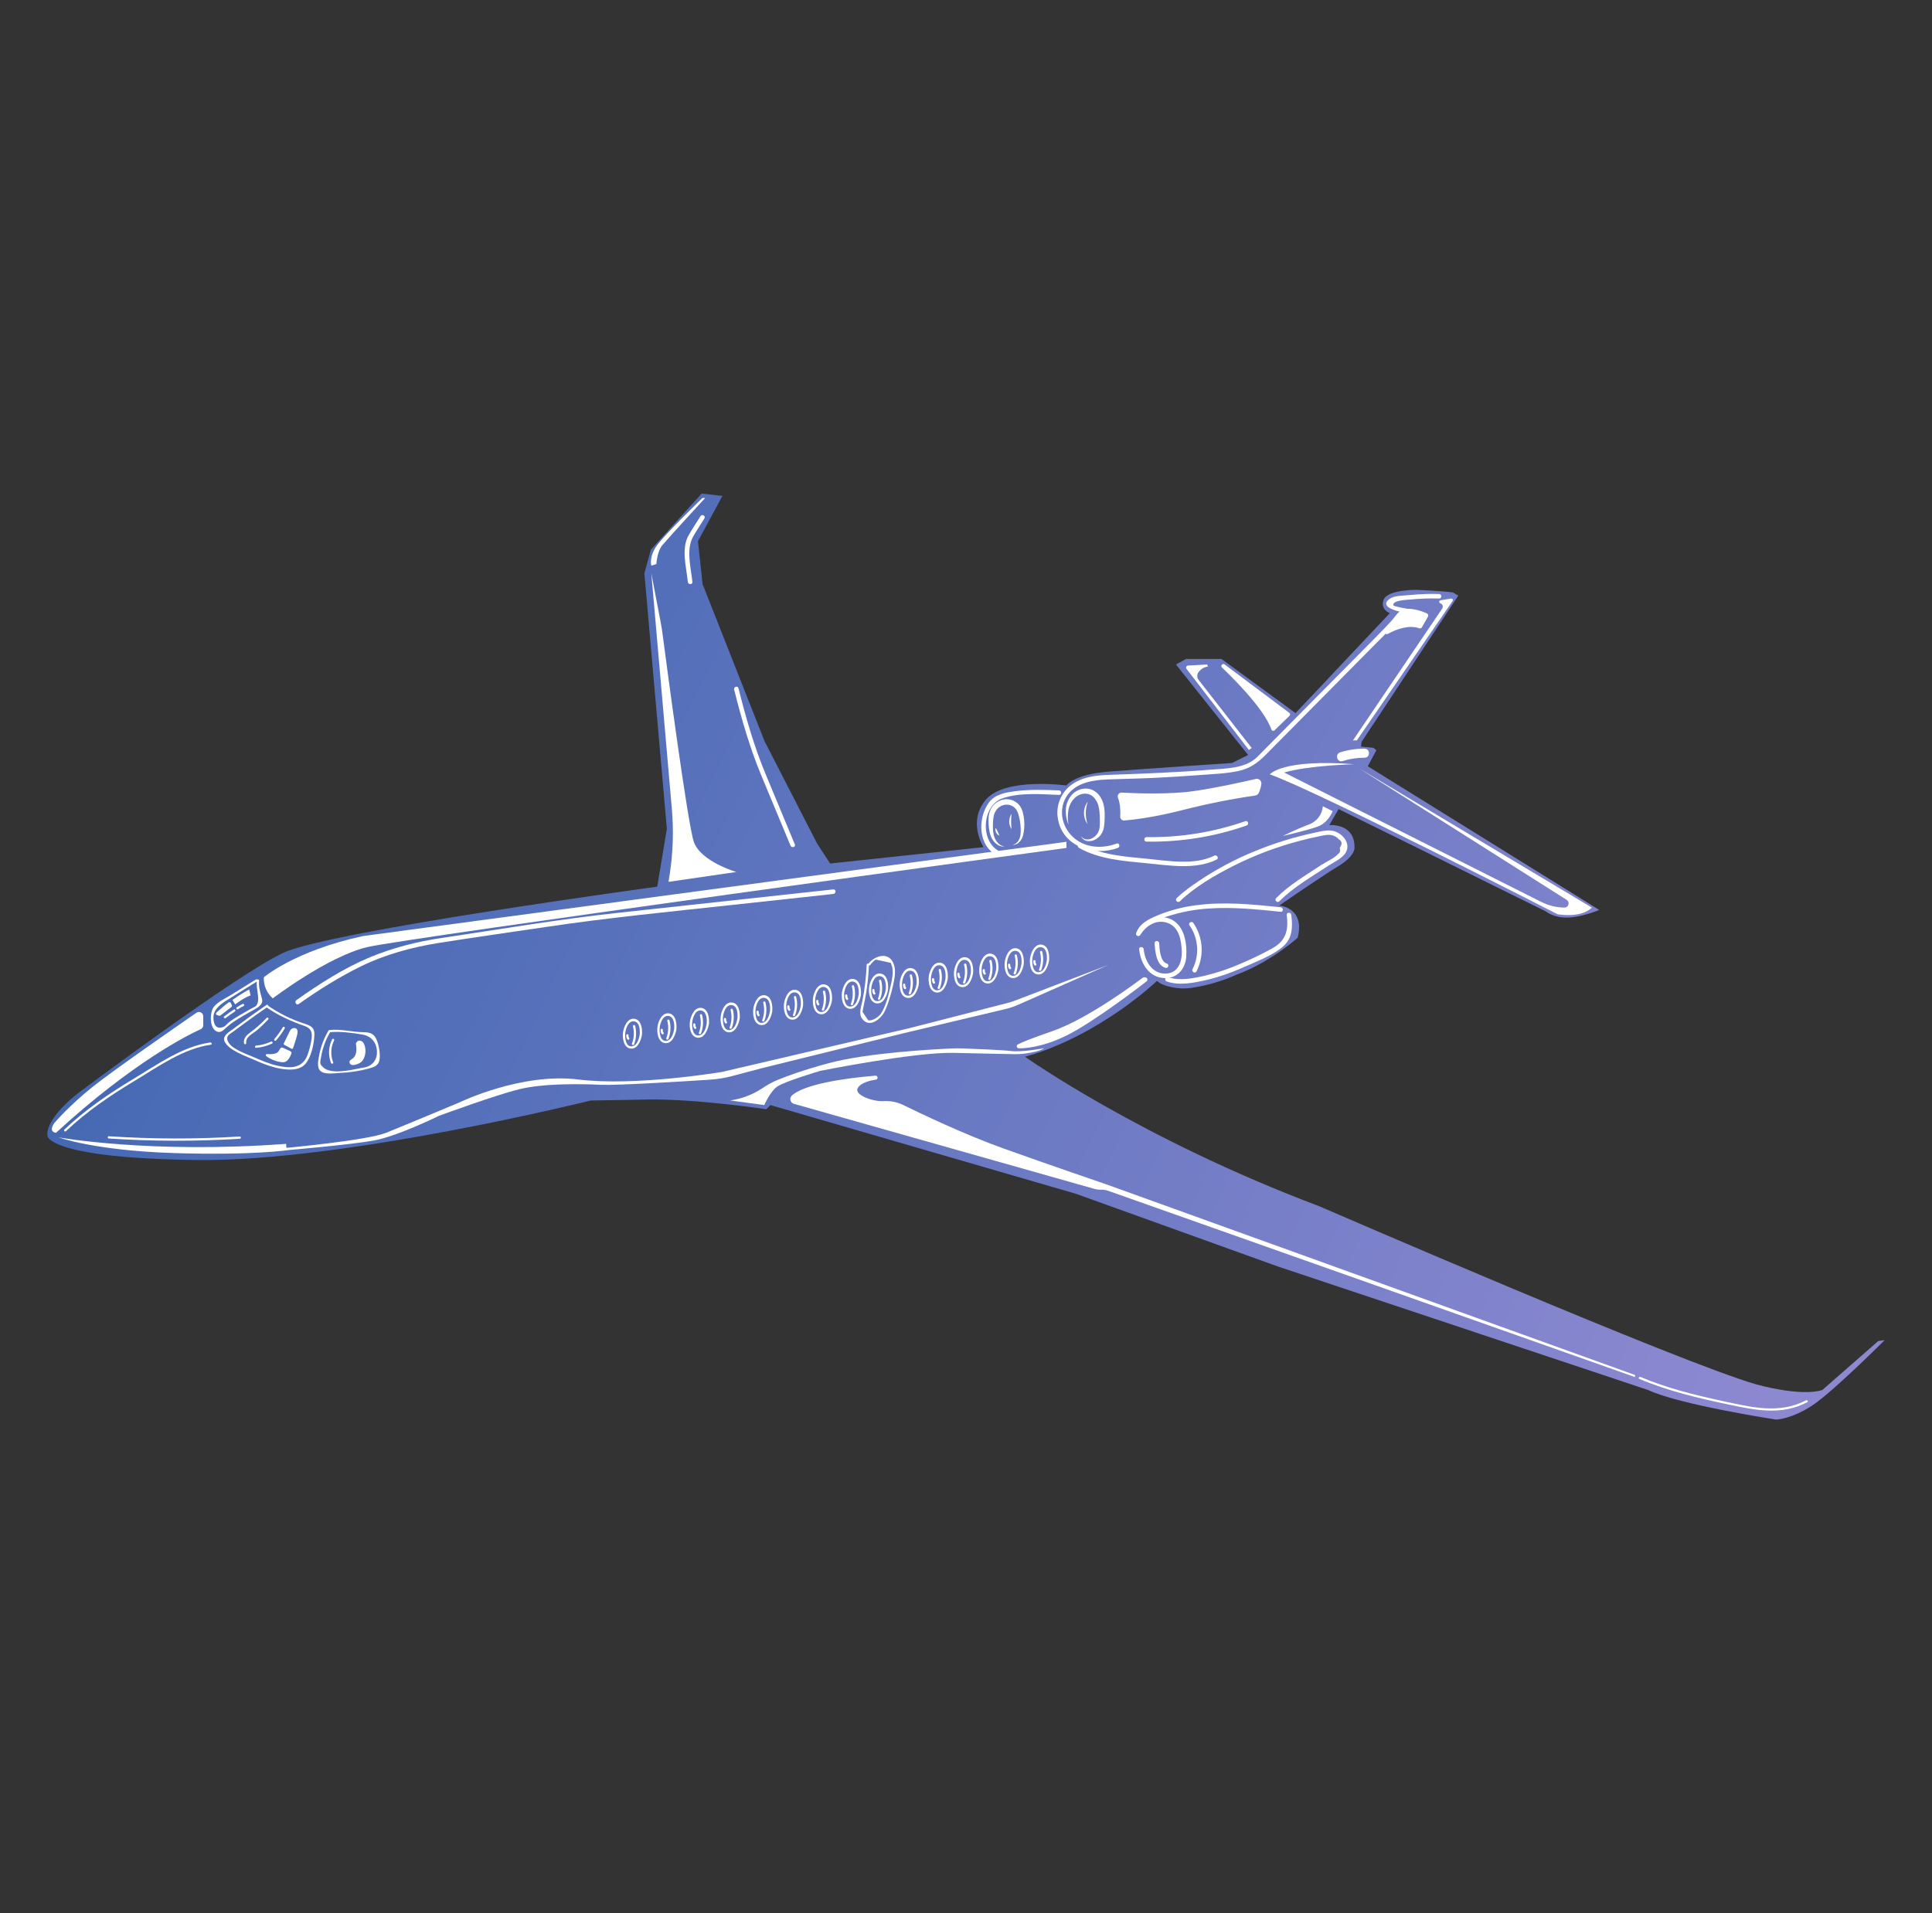 <svg width="105" height="104" viewBox="0 0 105 104" fill="none" xmlns="http://www.w3.org/2000/svg">
<rect x="0" y="0" width="105" height="104" fill="#333333" stroke="none"/>
<path d="M67.833 41.041L63.91 36.121L64.46 35.82H66.378L70.411 38.766L75.533 33.332C75.533 33.332 74.988 33.132 75.202 32.593C75.416 32.053 76.97 32.065 76.97 32.065C76.97 32.065 78.138 32.103 78.96 32.204L79.254 32.379L73.995 40.335L73.97 40.587L74.635 40.65L74.804 40.781L74.336 41.654L86.914 49.465C86.914 49.465 85.941 49.872 85.175 49.88C84.41 49.889 84.02 49.548 84.02 49.548L76.853 46.002L72.748 43.981L72.246 44.853C72.246 44.853 73.639 44.728 73.614 46.077C73.614 46.077 73.677 46.512 72.73 47.089C71.783 47.665 69.517 49.228 69.517 49.228C69.517 49.228 70.941 49.31 70.527 50.973C70.527 50.973 69.096 52.278 67.226 52.975C66.437 53.33 65.602 53.575 64.746 53.703C64.407 53.751 64.062 53.741 63.726 53.674C63.414 53.611 63.05 53.501 62.883 53.32C62.883 53.32 59.784 56.299 55.707 57.446C55.707 57.446 62.033 61.931 71.699 65.572C71.699 65.572 91.381 74.107 95.473 75.262C95.473 75.262 97.834 75.938 99.038 75.563L102.076 72.903L102.428 72.85C102.428 72.85 99.641 75.637 98.511 76.39C97.381 77.143 96.528 77.17 96.528 77.17C96.528 77.17 91.281 76.367 89.574 75.563L69.489 68.861L58.469 64.893L41.874 60.074L41.649 60.299C41.649 60.299 37.807 59.722 35.171 59.772C32.535 59.822 32.108 59.824 32.108 59.824C32.108 59.824 18.703 63.159 10.692 63.059C2.681 62.959 2.585 61.767 2.585 61.767C2.585 61.767 2.309 60.975 4.217 59.444C4.217 59.444 12.857 52.967 15.416 51.787C17.975 50.607 35.719 48.199 35.719 48.199L36.242 45.061L35.021 31.167L35.375 29.877L38.134 26.832L39.264 26.957L37.933 29.418L38.184 31.753L41.551 40.289L44.411 45.86L45.116 46.941L53.451 46.051C53.451 46.051 52.547 44.647 53.602 43.447C54.656 42.247 57.96 42.699 57.96 42.699C57.96 42.699 58.345 42.096 60.253 41.945C62.162 41.794 66.956 41.477 66.956 41.477L67.833 41.041Z" fill="url(#paint0_radial_463_25281)"/>
<path d="M11.046 55.245V55.734C11.046 55.779 11.033 55.823 11.009 55.861C10.984 55.899 10.95 55.929 10.909 55.947C10.245 56.248 7.229 57.733 3.045 61.578C3.045 61.578 2.61 61.561 2.945 61.058C2.945 61.058 3.732 60.122 5.054 59.066C6.151 58.191 9.552 55.83 10.679 55.051C10.714 55.027 10.755 55.013 10.798 55.011C10.841 55.008 10.883 55.017 10.921 55.037C10.959 55.057 10.99 55.087 11.012 55.124C11.034 55.16 11.046 55.202 11.046 55.245Z" fill="white"/>
<path d="M13.912 53.242L12.565 54.08C12.262 54.268 11.861 54.439 11.629 54.721C11.387 55.018 11.364 55.932 11.81 56.084C12.018 56.156 12.166 55.976 12.308 55.849C12.696 55.504 13.145 55.267 13.59 55.006C13.791 54.888 14.169 54.737 14.243 54.482C14.274 54.374 14.233 54.281 14.206 54.181C14.125 53.876 14.05 53.625 14.082 53.303C14.09 53.225 13.966 53.225 13.959 53.303C13.934 53.544 13.971 53.742 14.002 53.974C14.029 54.176 14.072 54.448 13.946 54.641C13.886 54.733 13.689 54.804 13.599 54.858C13.196 55.098 12.773 55.308 12.406 55.602C12.336 55.658 12.243 55.784 12.162 55.817C11.698 56.009 11.608 55.609 11.599 55.349C11.582 54.862 12.012 54.569 12.387 54.336L13.974 53.348C14.041 53.306 13.979 53.2 13.912 53.244V53.242Z" fill="white"/>
<path d="M14.488 54.627C13.877 55.047 13.276 55.48 12.684 55.927C12.456 56.1 12.035 56.314 12.226 56.655C12.475 57.1 13.28 57.38 13.714 57.571C14.275 57.817 14.858 58.063 15.47 58.126C15.87 58.166 16.325 58.156 16.604 57.826C16.927 57.444 17.072 56.727 17.086 56.24C17.097 55.843 16.868 55.751 16.519 55.637C15.814 55.409 15.147 55.077 14.54 54.652C14.475 54.606 14.414 54.713 14.478 54.756C15.133 55.213 15.818 55.513 16.566 55.779C17.03 55.944 16.975 56.309 16.889 56.721C16.845 56.942 16.783 57.159 16.704 57.369C16.425 58.085 15.779 58.081 15.13 57.944C14.662 57.846 14.214 57.654 13.778 57.463C13.407 57.3 12.659 57.047 12.433 56.691C12.19 56.307 12.515 56.209 12.745 56.031C12.941 55.881 13.14 55.734 13.34 55.588C13.738 55.296 14.141 55.011 14.549 54.732C14.614 54.688 14.553 54.581 14.487 54.628L14.488 54.627Z" fill="white"/>
<path d="M17.856 56.018C17.598 56.449 17.422 56.923 17.336 57.418C17.297 57.66 17.207 58.037 17.424 58.226C17.665 58.434 18.187 58.336 18.47 58.324C19.002 58.304 19.53 58.224 20.044 58.087C20.357 58.001 20.579 57.927 20.63 57.582C20.675 57.272 20.578 56.697 20.422 56.425C20.266 56.151 20.048 56.118 19.756 56.112C19.14 56.104 18.539 55.929 17.921 55.991C17.843 55.998 17.842 56.121 17.921 56.114C18.487 56.057 19.128 56.143 19.689 56.237C20.209 56.324 20.505 56.717 20.486 57.245C20.486 57.398 20.44 57.549 20.355 57.677C20.27 57.805 20.149 57.906 20.008 57.967C19.882 58.025 19.716 58.04 19.581 58.067C19.076 58.171 17.996 58.413 17.587 58.039C17.346 57.819 17.395 57.798 17.451 57.45C17.474 57.314 17.504 57.179 17.541 57.047C17.637 56.707 17.778 56.382 17.959 56.079C17.965 56.066 17.965 56.05 17.961 56.037C17.956 56.023 17.947 56.011 17.934 56.003C17.922 55.996 17.907 55.993 17.892 55.995C17.878 55.998 17.865 56.005 17.855 56.017L17.856 56.018Z" fill="white"/>
<path d="M18.051 56.5C17.951 56.697 17.894 56.914 17.884 57.135C17.873 57.356 17.91 57.577 17.99 57.783C18.018 57.856 18.138 57.825 18.109 57.75C18.032 57.56 17.997 57.356 18.005 57.151C18.014 56.946 18.066 56.746 18.157 56.562C18.192 56.492 18.086 56.429 18.053 56.5H18.051Z" fill="white"/>
<path d="M19.346 56.729C19.379 57.008 19.414 57.335 19.176 57.536C19.107 57.595 18.971 57.64 18.996 57.758C19.058 58.044 19.552 57.819 19.66 57.706C19.885 57.465 19.92 57.021 19.777 56.732C19.673 56.524 19.389 56.493 19.356 56.754C19.347 56.832 19.47 56.831 19.479 56.754C19.617 56.742 19.691 56.789 19.7 56.893C19.72 56.976 19.731 57.061 19.732 57.146C19.735 57.272 19.707 57.397 19.65 57.51C19.581 57.635 19.418 57.815 19.267 57.718C19.148 57.645 19.238 57.666 19.311 57.586C19.529 57.355 19.503 57.019 19.467 56.729C19.458 56.651 19.335 56.651 19.344 56.729L19.346 56.729Z" fill="white"/>
<path d="M19.433 56.791C19.51 56.952 19.443 57.139 19.39 57.297C19.368 57.368 19.338 57.437 19.302 57.502C19.268 57.54 19.237 57.581 19.211 57.625C19.166 57.754 19.288 57.797 19.396 57.771C19.57 57.731 19.731 57.53 19.78 57.368C19.85 57.136 19.737 56.915 19.624 56.718L19.555 56.809L19.659 56.965C19.655 57.017 19.647 57.069 19.634 57.121C19.622 57.173 19.607 57.228 19.591 57.28C19.553 57.403 19.513 57.566 19.38 57.622L19.449 57.712C19.586 57.455 19.662 57.171 19.672 56.88C19.675 56.801 19.552 56.801 19.549 56.88C19.54 57.149 19.469 57.413 19.341 57.65C19.319 57.692 19.357 57.762 19.41 57.74C19.621 57.653 19.68 57.421 19.735 57.22C19.789 57.019 19.826 56.775 19.587 56.694C19.576 56.691 19.563 56.692 19.552 56.696C19.54 56.7 19.53 56.707 19.523 56.717C19.515 56.726 19.511 56.738 19.51 56.75C19.509 56.762 19.512 56.774 19.518 56.785C19.622 56.969 19.745 57.193 19.634 57.404C19.6 57.468 19.501 57.612 19.424 57.632C19.312 57.659 19.427 57.534 19.448 57.489C19.552 57.264 19.651 56.969 19.538 56.732C19.505 56.661 19.399 56.723 19.434 56.795L19.433 56.791Z" fill="white"/>
<path d="M11.43 56.669C9.91 56.883 8.525 57.885 7.236 58.66C5.908 59.459 4.625 60.332 3.499 61.404C3.442 61.458 3.529 61.545 3.586 61.49C4.705 60.427 5.978 59.56 7.299 58.766C8.576 57.998 9.959 56.998 11.463 56.79C11.54 56.779 11.507 56.661 11.43 56.672V56.669Z" fill="white"/>
<path d="M5.916 61.89C8.285 62.047 10.662 62.051 13.031 61.904C13.11 61.899 13.11 61.776 13.031 61.781C10.661 61.928 8.285 61.924 5.916 61.767C5.836 61.762 5.837 61.885 5.916 61.89Z" fill="white"/>
<path d="M11.766 55.041C11.922 54.902 12.204 54.654 12.421 54.492C12.43 54.484 12.441 54.48 12.453 54.477C12.464 54.475 12.476 54.475 12.488 54.478C12.499 54.48 12.51 54.486 12.519 54.493C12.528 54.5 12.536 54.51 12.541 54.52L12.601 54.639C12.61 54.656 12.612 54.675 12.608 54.693C12.604 54.712 12.594 54.728 12.579 54.739L11.979 55.2C11.969 55.208 11.957 55.214 11.944 55.216C11.931 55.219 11.917 55.218 11.905 55.214L11.8 55.185C11.786 55.181 11.773 55.173 11.762 55.162C11.752 55.151 11.744 55.138 11.741 55.123C11.737 55.108 11.738 55.093 11.742 55.078C11.746 55.064 11.755 55.051 11.766 55.041Z" fill="white"/>
<path d="M13.619 54.109C13.234 54.247 12.782 54.599 12.782 54.599L12.632 54.356C12.632 54.356 13.204 53.954 13.544 53.791L13.619 54.109Z" fill="white"/>
<path d="M12.269 55.339C12.43 55.214 12.596 55.096 12.767 54.985C12.833 54.942 12.771 54.836 12.704 54.881C12.525 54.998 12.351 55.122 12.184 55.254C12.122 55.302 12.21 55.389 12.271 55.341L12.269 55.339Z" fill="white"/>
<path d="M12.934 54.86C13.034 54.795 13.137 54.736 13.243 54.683C13.314 54.648 13.252 54.542 13.181 54.579C13.075 54.632 12.972 54.691 12.872 54.756C12.806 54.799 12.867 54.906 12.934 54.86Z" fill="white"/>
<path d="M14.492 55.333C14.22 55.622 13.923 55.886 13.604 56.122C13.402 56.267 13.226 56.437 13.258 56.705C13.267 56.783 13.39 56.784 13.38 56.705C13.34 56.362 13.73 56.197 13.952 56.015C14.172 55.829 14.38 55.63 14.576 55.42C14.632 55.364 14.545 55.277 14.489 55.333H14.492Z" fill="white"/>
<path d="M13.92 56.96C14.22 56.936 14.514 56.857 14.786 56.728C14.858 56.694 14.796 56.589 14.724 56.624C14.472 56.744 14.199 56.817 13.92 56.839C13.842 56.845 13.841 56.968 13.92 56.962V56.96Z" fill="white"/>
<path d="M15.003 56.56C15.181 56.355 15.34 56.135 15.476 55.9C15.481 55.886 15.481 55.871 15.477 55.858C15.472 55.844 15.463 55.833 15.45 55.825C15.438 55.818 15.423 55.815 15.409 55.817C15.394 55.82 15.381 55.827 15.372 55.838C15.241 56.064 15.089 56.278 14.917 56.475C14.865 56.534 14.952 56.622 15.004 56.562L15.003 56.56Z" fill="white"/>
<path d="M14.463 57.405C14.453 57.397 14.446 57.386 14.443 57.374C14.44 57.362 14.441 57.349 14.445 57.338C14.45 57.326 14.458 57.316 14.469 57.31C14.479 57.303 14.492 57.3 14.504 57.301C14.712 57.314 15.048 57.309 15.134 57.151L15.238 56.991C15.252 56.971 15.272 56.956 15.295 56.949C15.318 56.942 15.343 56.944 15.366 56.953L15.785 57.147C15.808 57.158 15.826 57.177 15.835 57.201C15.845 57.224 15.846 57.251 15.837 57.275C15.779 57.431 15.636 57.739 15.403 57.743C15.137 57.752 14.718 57.608 14.463 57.405Z" fill="white"/>
<path d="M15.759 56.034L15.424 56.72C15.417 56.733 15.416 56.749 15.421 56.763C15.425 56.777 15.435 56.789 15.448 56.796L15.843 57.01C15.85 57.014 15.858 57.016 15.866 57.017C15.875 57.017 15.883 57.016 15.891 57.013C15.898 57.01 15.905 57.005 15.911 57C15.917 56.994 15.921 56.987 15.924 56.979C15.99 56.797 16.173 56.273 16.173 56.087C16.173 55.956 16.104 55.895 16.015 55.884C15.962 55.88 15.909 55.892 15.863 55.919C15.818 55.945 15.781 55.986 15.759 56.034Z" fill="white"/>
<path d="M14.824 54.272C14.663 54.129 14.535 53.953 14.451 53.755C14.367 53.557 14.329 53.343 14.338 53.128C14.338 53.128 16.003 51.688 19.74 50.883L57.96 45.76V46.094C57.96 46.094 22.11 50.982 19.967 51.483C17.825 51.985 14.824 54.272 14.824 54.272Z" fill="white"/>
<path d="M35.398 31.166L36.515 43.986C36.617 45.165 36.578 46.352 36.398 47.522L36.334 47.938L40.017 47.402C40.017 47.402 38.075 46.833 37.707 45.76C37.375 44.794 36.226 36.123 36.004 34.43C35.979 34.238 35.948 34.047 35.912 33.858L35.398 31.166Z" fill="white"/>
<path d="M38.07 28.059C37.853 28.409 37.621 28.752 37.418 29.11C37.012 29.83 37.306 30.858 37.383 31.635C37.399 31.791 37.644 31.791 37.63 31.635C37.554 30.874 37.275 29.875 37.666 29.178C37.856 28.839 38.077 28.514 38.282 28.183C38.366 28.048 38.153 27.923 38.07 28.059Z" fill="white"/>
<path d="M39.899 37.484C40.299 39.085 40.747 40.645 41.38 42.167L42.962 45.968C43.021 46.112 43.259 46.049 43.198 45.903L41.617 42.1C40.984 40.578 40.536 39.018 40.135 37.417C40.097 37.261 39.86 37.329 39.899 37.483V37.484Z" fill="white"/>
<path d="M38.177 27.071C38.177 27.071 36.2 28.979 35.725 29.619C35.249 30.259 35.398 30.749 35.398 30.749L35.674 30.661C35.674 30.661 35.699 29.995 36.001 29.631C36.303 29.267 38.323 27.071 38.323 27.071H38.177Z" fill="white"/>
<path d="M16.233 54.581C17.306 53.82 18.437 53.109 19.618 52.53C20.915 51.894 22.38 51.493 23.805 51.266C25.757 50.954 27.715 50.682 29.669 50.391C33.024 49.89 36.433 49.559 39.881 49.184L45.289 48.596C45.445 48.579 45.445 48.332 45.289 48.349L33.567 49.624C30.343 49.974 27.143 50.521 23.936 50.999C22.636 51.193 21.314 51.533 20.1 52.039C18.687 52.63 17.356 53.483 16.11 54.367C15.982 54.459 16.105 54.672 16.233 54.58V54.581Z" fill="white"/>
<path d="M15.699 62.515C15.699 62.515 13.807 62.816 9.474 62.682C5.14 62.548 3.182 61.828 3.182 61.828C3.182 61.828 8.169 62.732 15.55 62.18L15.566 62.398C15.566 62.398 19.948 61.996 20.988 61.578C22.028 61.16 24.988 59.92 24.988 59.92C24.988 59.92 28.335 58.297 31.432 58.682C34.528 59.067 39.248 58.269 39.248 58.269L49.44 55.887L54.695 54.539C54.862 54.497 55.027 54.445 55.189 54.383L60.218 52.459L55.319 54.627C55.105 54.721 54.882 54.796 54.654 54.85L49.072 56.175L41.406 58.066L39.797 58.493C39.396 58.6 38.985 58.667 38.571 58.693C37.108 58.788 33.527 59.01 32.653 58.97C31.548 58.918 29.573 58.887 28.251 59.204C26.93 59.522 23.85 60.66 23.85 60.66C23.85 60.66 21.607 61.765 20.318 61.999C19.029 62.233 15.699 62.515 15.699 62.515Z" fill="white"/>
<path d="M47.101 52.44C47.076 53.1 46.998 53.757 46.869 54.405C46.807 54.706 46.651 55.101 46.856 55.379C47.252 55.919 47.886 55.389 48.083 54.973C48.283 54.548 48.422 54.061 48.527 53.605C48.612 53.236 48.708 52.779 48.574 52.41C48.323 51.717 47.569 51.93 47.2 52.38C47.148 52.441 47.236 52.528 47.286 52.467C47.365 52.37 47.489 52.204 47.608 52.166L48.411 52.34L48.489 52.569C48.558 52.893 48.481 53.256 48.408 53.574C48.294 54.066 48.151 54.701 47.864 55.121C47.754 55.283 47.375 55.529 47.182 55.459L46.878 55.008L46.93 54.718C46.978 54.469 47.034 54.222 47.076 53.972C47.156 53.465 47.206 52.954 47.225 52.441C47.229 52.362 47.106 52.362 47.103 52.441L47.101 52.44Z" fill="white"/>
<path d="M34.768 56.236C34.732 56.452 34.634 56.819 34.373 56.874C33.994 56.955 33.952 56.374 33.983 56.141C34.014 55.899 34.151 55.482 34.461 55.522C34.771 55.563 34.789 56.007 34.766 56.251C34.759 56.329 34.881 56.328 34.889 56.251C34.917 55.954 34.863 55.432 34.479 55.382C34.096 55.331 33.898 55.826 33.859 56.123C33.82 56.42 33.884 56.941 34.258 56.999C34.646 57.06 34.837 56.562 34.886 56.267C34.901 56.191 34.783 56.16 34.768 56.236Z" fill="white"/>
<path d="M34.04 56.264C34.033 56.304 34.033 56.345 34.042 56.384C34.051 56.423 34.068 56.461 34.092 56.493C34.101 56.507 34.114 56.517 34.13 56.521C34.146 56.525 34.162 56.523 34.176 56.515C34.191 56.507 34.201 56.493 34.205 56.477C34.209 56.462 34.206 56.445 34.198 56.431C34.183 56.412 34.171 56.391 34.164 56.368C34.157 56.345 34.155 56.321 34.158 56.297C34.17 56.219 34.054 56.186 34.04 56.264H34.04Z" fill="white"/>
<path d="M34.4 55.796C34.48 56.108 34.46 56.437 34.344 56.737C34.316 56.811 34.435 56.841 34.463 56.77C34.584 56.448 34.604 56.097 34.519 55.763C34.514 55.748 34.504 55.734 34.49 55.726C34.476 55.718 34.459 55.716 34.443 55.721C34.427 55.725 34.414 55.735 34.406 55.749C34.398 55.764 34.396 55.78 34.4 55.796Z" fill="white"/>
<path d="M36.64 55.94C36.603 56.157 36.505 56.523 36.245 56.579C35.866 56.66 35.824 56.079 35.855 55.846C35.887 55.604 36.023 55.186 36.333 55.227C36.643 55.269 36.661 55.712 36.638 55.956C36.631 56.034 36.754 56.033 36.761 55.956C36.788 55.659 36.735 55.137 36.352 55.087C35.968 55.036 35.77 55.531 35.731 55.828C35.692 56.126 35.756 56.645 36.13 56.704C36.518 56.764 36.709 56.266 36.759 55.972C36.77 55.896 36.652 55.862 36.64 55.94Z" fill="white"/>
<path d="M35.906 55.969C35.898 56.008 35.899 56.049 35.908 56.089C35.916 56.128 35.934 56.165 35.958 56.198C35.966 56.211 35.98 56.221 35.995 56.225C36.011 56.23 36.027 56.228 36.042 56.22C36.056 56.212 36.066 56.198 36.07 56.182C36.074 56.167 36.072 56.15 36.064 56.136C36.048 56.117 36.037 56.096 36.03 56.073C36.023 56.05 36.021 56.026 36.024 56.002C36.036 55.924 35.92 55.891 35.905 55.969H35.906Z" fill="white"/>
<path d="M36.268 55.501C36.347 55.812 36.327 56.141 36.211 56.441C36.184 56.515 36.302 56.545 36.33 56.474C36.452 56.152 36.472 55.801 36.386 55.468C36.382 55.452 36.372 55.439 36.358 55.431C36.343 55.423 36.327 55.421 36.311 55.425C36.295 55.429 36.282 55.44 36.274 55.454C36.266 55.468 36.264 55.485 36.268 55.501Z" fill="white"/>
<path d="M38.408 55.645C38.371 55.862 38.273 56.228 38.013 56.283C37.633 56.364 37.592 55.784 37.622 55.551C37.654 55.309 37.791 54.892 38.101 54.932C38.41 54.973 38.428 55.417 38.406 55.66C38.398 55.739 38.521 55.739 38.529 55.66C38.556 55.364 38.503 54.842 38.119 54.791C37.736 54.74 37.538 55.235 37.495 55.533C37.453 55.83 37.521 56.351 37.896 56.409C38.283 56.469 38.474 55.971 38.524 55.677C38.539 55.601 38.421 55.568 38.408 55.645Z" fill="white"/>
<path d="M37.676 55.674C37.669 55.714 37.669 55.754 37.678 55.794C37.687 55.833 37.704 55.87 37.728 55.903C37.737 55.916 37.75 55.926 37.766 55.93C37.782 55.934 37.798 55.932 37.812 55.925C37.827 55.917 37.837 55.903 37.841 55.887C37.845 55.871 37.843 55.855 37.834 55.841C37.819 55.822 37.807 55.801 37.8 55.778C37.794 55.755 37.791 55.73 37.794 55.707C37.807 55.629 37.69 55.596 37.676 55.674Z" fill="white"/>
<path d="M38.038 55.206C38.117 55.517 38.097 55.846 37.982 56.146C37.954 56.22 38.073 56.25 38.1 56.179C38.222 55.857 38.242 55.506 38.156 55.173C38.152 55.157 38.142 55.144 38.127 55.136C38.113 55.128 38.096 55.126 38.081 55.13C38.065 55.135 38.052 55.145 38.044 55.159C38.036 55.173 38.033 55.19 38.038 55.206Z" fill="white"/>
<path d="M40.08 55.351C40.043 55.568 39.945 55.934 39.685 55.989C39.305 56.07 39.264 55.489 39.294 55.257C39.326 55.014 39.463 54.597 39.773 54.638C40.083 54.678 40.1 55.122 40.078 55.366C40.07 55.444 40.194 55.444 40.201 55.366C40.228 55.069 40.175 54.547 39.791 54.497C39.407 54.446 39.209 54.941 39.17 55.238C39.131 55.536 39.196 56.056 39.57 56.115C39.958 56.175 40.148 55.677 40.198 55.382C40.212 55.306 40.093 55.273 40.08 55.351Z" fill="white"/>
<path d="M39.348 55.38C39.34 55.42 39.341 55.46 39.35 55.5C39.359 55.539 39.376 55.576 39.4 55.609C39.408 55.622 39.422 55.632 39.438 55.636C39.453 55.64 39.47 55.638 39.484 55.631C39.498 55.622 39.508 55.609 39.512 55.593C39.516 55.578 39.514 55.561 39.506 55.547C39.49 55.529 39.479 55.507 39.472 55.484C39.465 55.461 39.463 55.437 39.466 55.413C39.478 55.335 39.359 55.302 39.347 55.38H39.348Z" fill="white"/>
<path d="M39.708 54.912C39.787 55.224 39.767 55.553 39.652 55.853C39.624 55.926 39.743 55.957 39.77 55.885C39.892 55.564 39.912 55.213 39.827 54.88C39.822 54.864 39.812 54.851 39.798 54.843C39.784 54.834 39.767 54.832 39.751 54.837C39.735 54.841 39.722 54.851 39.714 54.865C39.706 54.88 39.704 54.896 39.708 54.912Z" fill="white"/>
<path d="M41.849 54.957C41.812 55.173 41.714 55.54 41.454 55.596C41.075 55.676 41.033 55.095 41.064 54.863C41.096 54.621 41.232 54.203 41.542 54.244C41.852 54.285 41.87 54.729 41.847 54.972C41.84 55.051 41.962 55.05 41.97 54.972C41.997 54.676 41.944 54.154 41.56 54.103C41.177 54.053 40.979 54.547 40.94 54.845C40.901 55.142 40.965 55.662 41.34 55.72C41.727 55.781 41.918 55.282 41.968 54.988C41.981 54.912 41.863 54.879 41.849 54.957Z" fill="white"/>
<path d="M41.118 54.985C41.11 55.025 41.111 55.066 41.12 55.105C41.129 55.145 41.146 55.182 41.17 55.215C41.178 55.228 41.192 55.238 41.207 55.242C41.223 55.246 41.239 55.244 41.253 55.236C41.267 55.228 41.278 55.215 41.282 55.199C41.286 55.183 41.284 55.166 41.276 55.152C41.26 55.134 41.248 55.112 41.242 55.089C41.235 55.066 41.233 55.042 41.236 55.018C41.248 54.941 41.132 54.907 41.117 54.985H41.118Z" fill="white"/>
<path d="M41.48 54.517C41.559 54.829 41.539 55.158 41.424 55.458C41.397 55.532 41.515 55.562 41.543 55.49C41.665 55.169 41.685 54.818 41.599 54.485C41.595 54.469 41.585 54.456 41.57 54.447C41.556 54.439 41.539 54.437 41.524 54.442C41.508 54.446 41.495 54.456 41.486 54.471C41.478 54.485 41.476 54.502 41.481 54.517H41.48Z" fill="white"/>
<path d="M43.521 54.662C43.484 54.879 43.387 55.245 43.126 55.3C42.747 55.381 42.706 54.801 42.736 54.568C42.767 54.326 42.904 53.908 43.214 53.949C43.524 53.989 43.542 54.434 43.519 54.677C43.511 54.756 43.635 54.755 43.642 54.677C43.67 54.38 43.617 53.859 43.233 53.808C42.849 53.757 42.651 54.252 42.611 54.549C42.572 54.847 42.638 55.367 43.012 55.426C43.399 55.486 43.59 54.988 43.64 54.693C43.653 54.617 43.534 54.584 43.521 54.662Z" fill="white"/>
<path d="M42.789 54.691C42.782 54.73 42.782 54.771 42.791 54.81C42.8 54.85 42.817 54.887 42.841 54.919C42.85 54.933 42.863 54.943 42.879 54.947C42.895 54.951 42.911 54.949 42.926 54.942C42.94 54.933 42.95 54.92 42.954 54.904C42.958 54.888 42.956 54.871 42.947 54.857C42.932 54.839 42.92 54.818 42.913 54.794C42.907 54.771 42.904 54.747 42.907 54.723C42.919 54.646 42.803 54.612 42.789 54.691H42.789Z" fill="white"/>
<path d="M43.15 54.222C43.23 54.534 43.21 54.863 43.094 55.163C43.066 55.237 43.185 55.267 43.213 55.195C43.334 54.874 43.354 54.523 43.269 54.19C43.264 54.174 43.254 54.161 43.24 54.153C43.226 54.145 43.209 54.142 43.193 54.147C43.178 54.151 43.164 54.161 43.156 54.176C43.148 54.19 43.146 54.207 43.15 54.222Z" fill="white"/>
<path d="M45.094 54.368C45.058 54.584 44.959 54.951 44.7 55.006C44.32 55.087 44.278 54.506 44.309 54.273C44.341 54.031 44.477 53.614 44.787 53.654C45.097 53.695 45.115 54.139 45.092 54.382C45.085 54.461 45.208 54.461 45.215 54.382C45.242 54.086 45.189 53.564 44.806 53.513C44.422 53.463 44.224 53.958 44.185 54.255C44.146 54.552 44.21 55.073 44.585 55.131C44.972 55.191 45.163 54.693 45.213 54.399C45.226 54.323 45.108 54.288 45.094 54.368Z" fill="white"/>
<path d="M44.363 54.396C44.355 54.435 44.356 54.476 44.365 54.515C44.374 54.555 44.391 54.592 44.415 54.624C44.423 54.638 44.437 54.648 44.452 54.652C44.468 54.656 44.484 54.654 44.498 54.646C44.505 54.642 44.511 54.637 44.516 54.63C44.521 54.624 44.525 54.617 44.527 54.609C44.529 54.601 44.53 54.593 44.529 54.585C44.528 54.577 44.525 54.569 44.521 54.562C44.505 54.544 44.493 54.523 44.486 54.5C44.48 54.477 44.478 54.452 44.481 54.428C44.493 54.351 44.377 54.318 44.362 54.396H44.363Z" fill="white"/>
<path d="M44.724 53.928C44.803 54.239 44.783 54.568 44.668 54.868C44.64 54.942 44.759 54.972 44.786 54.901C44.909 54.579 44.928 54.228 44.843 53.895C44.839 53.879 44.828 53.866 44.814 53.858C44.8 53.85 44.783 53.847 44.767 53.852C44.752 53.856 44.738 53.867 44.73 53.881C44.722 53.895 44.72 53.912 44.724 53.928Z" fill="white"/>
<path d="M46.667 54.072C46.63 54.289 46.532 54.656 46.272 54.711C45.892 54.791 45.851 54.211 45.881 53.978C45.913 53.736 46.05 53.319 46.36 53.359C46.67 53.4 46.688 53.844 46.665 54.087C46.657 54.166 46.781 54.165 46.788 54.087C46.815 53.791 46.762 53.269 46.379 53.218C45.995 53.168 45.797 53.663 45.757 53.96C45.718 54.257 45.783 54.778 46.158 54.836C46.545 54.897 46.735 54.398 46.786 54.103C46.799 54.028 46.68 53.995 46.667 54.072Z" fill="white"/>
<path d="M45.936 54.101C45.928 54.14 45.929 54.181 45.938 54.221C45.947 54.26 45.964 54.297 45.988 54.33C45.996 54.343 46.01 54.353 46.026 54.357C46.041 54.361 46.058 54.359 46.072 54.352C46.086 54.343 46.096 54.33 46.1 54.314C46.104 54.298 46.102 54.281 46.094 54.267C46.078 54.249 46.066 54.227 46.059 54.204C46.052 54.181 46.049 54.156 46.052 54.132C46.064 54.055 45.948 54.022 45.934 54.1L45.936 54.101Z" fill="white"/>
<path d="M46.298 53.632C46.377 53.944 46.357 54.273 46.242 54.573C46.214 54.647 46.333 54.677 46.36 54.605C46.482 54.284 46.502 53.932 46.416 53.599C46.412 53.584 46.401 53.57 46.387 53.562C46.373 53.554 46.356 53.552 46.341 53.556C46.325 53.561 46.312 53.571 46.303 53.585C46.295 53.6 46.293 53.616 46.298 53.632Z" fill="white"/>
<path d="M48.142 53.777C48.105 53.994 48.007 54.36 47.747 54.416C47.368 54.496 47.326 53.916 47.357 53.683C47.389 53.441 47.525 53.023 47.835 53.065C48.145 53.106 48.163 53.549 48.14 53.792C48.133 53.871 48.255 53.87 48.263 53.792C48.29 53.496 48.237 52.974 47.853 52.923C47.47 52.872 47.272 53.368 47.233 53.665C47.194 53.962 47.258 54.483 47.633 54.541C48.02 54.601 48.211 54.103 48.261 53.809C48.274 53.733 48.156 53.699 48.142 53.777Z" fill="white"/>
<path d="M47.411 53.805C47.403 53.845 47.404 53.886 47.413 53.925C47.421 53.965 47.439 54.002 47.463 54.034C47.471 54.048 47.485 54.058 47.5 54.062C47.516 54.066 47.532 54.064 47.547 54.056C47.561 54.048 47.571 54.035 47.575 54.019C47.579 54.003 47.577 53.986 47.569 53.972C47.553 53.954 47.541 53.932 47.535 53.909C47.528 53.886 47.526 53.862 47.529 53.838C47.541 53.761 47.425 53.727 47.41 53.805H47.411Z" fill="white"/>
<path d="M47.773 53.338C47.852 53.649 47.832 53.978 47.716 54.278C47.688 54.352 47.807 54.382 47.835 54.31C47.957 53.989 47.977 53.638 47.891 53.305C47.887 53.289 47.877 53.276 47.862 53.268C47.848 53.26 47.831 53.258 47.816 53.262C47.8 53.266 47.787 53.277 47.779 53.291C47.77 53.305 47.768 53.322 47.773 53.338Z" fill="white"/>
<path d="M49.815 53.483C49.778 53.699 49.68 54.065 49.419 54.12C49.04 54.201 48.999 53.621 49.029 53.388C49.061 53.145 49.197 52.728 49.507 52.769C49.817 52.81 49.835 53.254 49.812 53.497C49.805 53.576 49.928 53.576 49.935 53.497C49.963 53.201 49.91 52.679 49.526 52.628C49.142 52.577 48.944 53.072 48.905 53.37C48.865 53.667 48.931 54.188 49.305 54.246C49.692 54.306 49.883 53.808 49.933 53.514C49.946 53.438 49.828 53.404 49.815 53.483Z" fill="white"/>
<path d="M49.082 53.511C49.075 53.55 49.075 53.591 49.084 53.631C49.093 53.67 49.11 53.707 49.134 53.74C49.143 53.753 49.156 53.763 49.172 53.767C49.188 53.772 49.204 53.77 49.218 53.762C49.233 53.754 49.243 53.74 49.247 53.724C49.251 53.709 49.248 53.692 49.24 53.678C49.225 53.659 49.213 53.638 49.206 53.615C49.2 53.592 49.197 53.568 49.2 53.544C49.212 53.466 49.096 53.433 49.082 53.511H49.082Z" fill="white"/>
<path d="M49.444 53.043C49.523 53.354 49.504 53.683 49.388 53.983C49.36 54.057 49.479 54.087 49.507 54.016C49.629 53.694 49.648 53.343 49.563 53.01C49.559 52.994 49.548 52.981 49.534 52.973C49.52 52.965 49.503 52.963 49.487 52.967C49.471 52.971 49.458 52.982 49.45 52.996C49.442 53.01 49.44 53.027 49.444 53.043Z" fill="white"/>
<path d="M51.387 53.188C51.351 53.403 51.252 53.771 50.992 53.826C50.613 53.906 50.571 53.326 50.602 53.093C50.634 52.851 50.77 52.434 51.08 52.474C51.39 52.515 51.408 52.959 51.385 53.202C51.378 53.281 51.501 53.28 51.508 53.202C51.535 52.906 51.482 52.384 51.099 52.333C50.715 52.283 50.517 52.777 50.478 53.075C50.439 53.372 50.503 53.893 50.878 53.951C51.266 54.011 51.456 53.513 51.506 53.218C51.519 53.144 51.401 53.11 51.387 53.188Z" fill="white"/>
<path d="M50.656 53.216C50.648 53.256 50.649 53.296 50.658 53.336C50.667 53.375 50.684 53.412 50.708 53.445C50.716 53.458 50.73 53.468 50.745 53.472C50.761 53.476 50.777 53.474 50.791 53.467C50.798 53.463 50.804 53.457 50.809 53.451C50.814 53.444 50.818 53.437 50.82 53.429C50.822 53.422 50.823 53.413 50.822 53.406C50.82 53.398 50.818 53.39 50.814 53.383C50.798 53.364 50.786 53.343 50.78 53.32C50.773 53.297 50.771 53.273 50.774 53.249C50.786 53.171 50.67 53.138 50.655 53.216H50.656Z" fill="white"/>
<path d="M51.017 52.747C51.096 53.059 51.077 53.387 50.961 53.688C50.933 53.761 51.052 53.792 51.079 53.721C51.202 53.399 51.221 53.048 51.136 52.715C51.132 52.699 51.121 52.686 51.107 52.678C51.093 52.669 51.076 52.667 51.061 52.672C51.045 52.676 51.032 52.686 51.023 52.7C51.015 52.715 51.013 52.731 51.017 52.747Z" fill="white"/>
<path d="M52.763 52.892C52.727 53.108 52.629 53.476 52.368 53.531C51.989 53.611 51.947 53.03 51.978 52.798C52.01 52.556 52.146 52.138 52.456 52.179C52.766 52.22 52.784 52.664 52.761 52.907C52.754 52.986 52.877 52.985 52.884 52.907C52.912 52.611 52.859 52.089 52.475 52.038C52.091 51.988 51.893 52.482 51.854 52.78C51.815 53.077 51.879 53.598 52.254 53.656C52.641 53.716 52.832 53.218 52.882 52.923C52.895 52.847 52.777 52.814 52.763 52.892Z" fill="white"/>
<path d="M52.032 52.921C52.025 52.961 52.026 53.002 52.035 53.041C52.044 53.08 52.061 53.117 52.084 53.15C52.093 53.164 52.107 53.173 52.122 53.177C52.138 53.181 52.154 53.179 52.169 53.172C52.183 53.163 52.193 53.15 52.197 53.134C52.201 53.118 52.199 53.102 52.191 53.088C52.175 53.069 52.163 53.048 52.157 53.025C52.15 53.002 52.148 52.977 52.151 52.953C52.163 52.877 52.047 52.843 52.032 52.921H52.032Z" fill="white"/>
<path d="M52.396 52.452C52.476 52.764 52.456 53.093 52.34 53.393C52.312 53.467 52.431 53.497 52.459 53.425C52.581 53.104 52.6 52.753 52.515 52.42C52.513 52.412 52.509 52.405 52.504 52.398C52.499 52.392 52.493 52.386 52.486 52.383C52.479 52.379 52.471 52.376 52.463 52.375C52.455 52.374 52.447 52.375 52.439 52.377C52.431 52.379 52.424 52.383 52.418 52.388C52.411 52.392 52.406 52.399 52.402 52.406C52.398 52.413 52.396 52.42 52.395 52.428C52.394 52.437 52.394 52.445 52.396 52.452Z" fill="white"/>
<path d="M54.14 52.696C54.103 52.912 54.006 53.279 53.746 53.334C53.365 53.415 53.325 52.834 53.355 52.602C53.387 52.359 53.523 51.942 53.833 51.983C54.143 52.024 54.16 52.468 54.138 52.711C54.13 52.789 54.254 52.789 54.261 52.711C54.288 52.414 54.235 51.892 53.852 51.842C53.468 51.791 53.27 52.286 53.228 52.584C53.186 52.881 53.254 53.401 53.628 53.459C54.016 53.52 54.206 53.021 54.256 52.727C54.272 52.651 54.153 52.618 54.14 52.696Z" fill="white"/>
<path d="M53.409 52.724C53.401 52.763 53.402 52.804 53.411 52.844C53.419 52.883 53.437 52.92 53.461 52.953C53.469 52.966 53.483 52.976 53.498 52.98C53.514 52.984 53.531 52.983 53.545 52.975C53.559 52.967 53.569 52.953 53.573 52.937C53.577 52.922 53.575 52.905 53.567 52.891C53.551 52.872 53.54 52.851 53.533 52.828C53.526 52.805 53.524 52.78 53.527 52.757C53.539 52.679 53.423 52.646 53.409 52.724Z" fill="white"/>
<path d="M53.77 52.256C53.849 52.568 53.83 52.896 53.714 53.196C53.687 53.271 53.805 53.3 53.833 53.229C53.954 52.908 53.974 52.556 53.889 52.223C53.87 52.147 53.752 52.179 53.77 52.256Z" fill="white"/>
<path d="M55.516 52.401C55.48 52.617 55.381 52.984 55.121 53.039C54.742 53.12 54.7 52.539 54.731 52.307C54.763 52.064 54.899 51.647 55.209 51.688C55.519 51.728 55.537 52.173 55.514 52.416C55.507 52.495 55.63 52.494 55.637 52.416C55.664 52.119 55.611 51.598 55.227 51.547C54.844 51.496 54.646 51.991 54.607 52.288C54.568 52.586 54.632 53.106 55.007 53.164C55.394 53.225 55.585 52.727 55.635 52.432C55.649 52.356 55.531 52.323 55.516 52.401Z" fill="white"/>
<path d="M54.788 52.429C54.78 52.469 54.781 52.51 54.789 52.549C54.798 52.588 54.816 52.626 54.84 52.658C54.848 52.672 54.861 52.681 54.877 52.686C54.892 52.69 54.909 52.688 54.923 52.68C54.937 52.672 54.947 52.658 54.952 52.643C54.956 52.627 54.954 52.61 54.946 52.596C54.93 52.578 54.918 52.556 54.911 52.533C54.904 52.51 54.903 52.486 54.906 52.462C54.917 52.385 54.801 52.351 54.787 52.429H54.788Z" fill="white"/>
<path d="M55.147 51.961C55.225 52.273 55.206 52.601 55.09 52.901C55.062 52.976 55.181 53.005 55.209 52.934C55.331 52.613 55.351 52.261 55.265 51.928C55.263 51.921 55.259 51.913 55.255 51.907C55.249 51.901 55.243 51.895 55.236 51.891C55.229 51.887 55.222 51.885 55.214 51.884C55.206 51.883 55.197 51.883 55.19 51.886C55.182 51.888 55.175 51.891 55.168 51.896C55.162 51.901 55.157 51.907 55.153 51.914C55.148 51.922 55.146 51.929 55.145 51.937C55.144 51.945 55.145 51.953 55.147 51.961Z" fill="white"/>
<path d="M56.894 52.204C56.857 52.42 56.76 52.787 56.499 52.842C56.119 52.923 56.078 52.343 56.108 52.109C56.14 51.867 56.277 51.45 56.587 51.491C56.897 51.531 56.914 51.975 56.892 52.219C56.884 52.297 57.008 52.297 57.015 52.219C57.042 51.922 56.989 51.4 56.606 51.35C56.222 51.299 56.023 51.794 55.981 52.091C55.94 52.389 56.007 52.909 56.382 52.968C56.769 53.028 56.96 52.53 57.01 52.235C57.024 52.16 56.907 52.126 56.894 52.204Z" fill="white"/>
<path d="M56.161 52.233C56.154 52.272 56.155 52.313 56.164 52.352C56.172 52.392 56.189 52.429 56.213 52.461C56.222 52.475 56.235 52.485 56.251 52.489C56.267 52.493 56.283 52.491 56.297 52.483C56.312 52.475 56.322 52.462 56.326 52.446C56.33 52.43 56.328 52.413 56.319 52.399C56.304 52.381 56.292 52.36 56.285 52.337C56.278 52.313 56.276 52.289 56.279 52.265C56.291 52.188 56.175 52.154 56.161 52.233H56.161Z" fill="white"/>
<path d="M56.523 51.764C56.603 52.076 56.583 52.405 56.467 52.705C56.439 52.779 56.558 52.809 56.586 52.737C56.708 52.416 56.727 52.065 56.642 51.732C56.638 51.716 56.627 51.703 56.613 51.695C56.599 51.687 56.582 51.684 56.566 51.689C56.551 51.693 56.537 51.703 56.529 51.717C56.521 51.732 56.519 51.748 56.523 51.764Z" fill="white"/>
<path d="M39.685 59.821L41.537 60.072C41.537 60.072 41.849 59.344 42.239 59.068C42.628 58.791 44.574 58.214 44.574 58.214C44.574 58.214 49.695 57.185 51.829 57.235C53.434 57.273 54.648 57.296 55.151 57.305C55.348 57.309 55.545 57.297 55.739 57.269C56.06 57.223 56.53 57.133 56.75 56.983C56.75 56.983 55.532 57.21 54.93 57.134C54.453 57.074 52.931 57.015 52.316 56.993C52.136 56.986 51.956 56.987 51.775 56.993C50.744 57.038 47.121 57.231 45.026 57.798C43.693 58.158 42.813 58.478 42.287 58.695C41.989 58.817 41.705 58.97 41.439 59.152C40.912 59.505 40.312 59.733 39.685 59.821Z" fill="white"/>
<path d="M43.041 59.549C43.42 59.215 44.506 58.737 47.577 58.474C47.592 58.473 47.607 58.475 47.621 58.48C47.635 58.485 47.648 58.492 47.659 58.502C47.67 58.513 47.679 58.525 47.685 58.539C47.691 58.552 47.695 58.567 47.695 58.582C47.695 58.608 47.685 58.633 47.668 58.653C47.651 58.673 47.628 58.686 47.602 58.689C47.376 58.721 46.8 58.832 46.62 59.142C46.394 59.532 47.474 59.896 48.013 59.858H48.029C48.4 59.835 48.769 59.91 49.101 60.075C49.947 60.491 52.377 61.657 54.504 62.42C57.127 63.361 60.114 64.378 60.114 64.378L88.86 74.746V74.859L60.234 64.735C60.105 64.69 59.969 64.669 59.833 64.673C59.72 64.677 59.607 64.663 59.499 64.633L43.147 60.005C43.101 59.992 43.059 59.967 43.026 59.932C42.993 59.898 42.97 59.855 42.959 59.808C42.948 59.762 42.95 59.713 42.964 59.667C42.979 59.622 43.005 59.581 43.041 59.549Z" fill="white"/>
<path d="M89.093 74.957C90.641 75.611 92.271 76 93.912 76.344C95.397 76.656 96.805 76.963 98.219 76.226C98.289 76.19 98.227 76.084 98.157 76.122C96.671 76.896 95.135 76.486 93.587 76.153C92.079 75.829 90.58 75.454 89.155 74.853C89.083 74.822 89.02 74.928 89.093 74.957Z" fill="white"/>
<path d="M62.254 53.13L62.195 53.123C62.164 53.12 62.134 53.129 62.109 53.147C61.764 53.407 59.121 55.387 57.189 56.055C55.972 56.475 55.5 56.679 55.317 56.775C55.301 56.783 55.288 56.794 55.278 56.808C55.268 56.822 55.261 56.838 55.258 56.855C55.256 56.871 55.257 56.889 55.261 56.905C55.266 56.921 55.274 56.937 55.286 56.949C55.296 56.96 55.308 56.969 55.321 56.975C55.335 56.982 55.35 56.985 55.364 56.986C55.587 56.992 56.575 56.975 57.957 56.293C59.437 55.565 62.003 53.589 62.315 53.347C62.336 53.331 62.351 53.309 62.357 53.284C62.362 53.267 62.363 53.249 62.36 53.232C62.358 53.214 62.351 53.197 62.341 53.183C62.331 53.168 62.319 53.156 62.303 53.147C62.288 53.137 62.271 53.132 62.254 53.13Z" fill="white"/>
<path d="M54.593 46.02C54.456 46.029 54.319 45.992 54.206 45.914C54.088 45.835 53.991 45.73 53.921 45.608C53.782 45.359 53.746 45.074 53.73 44.809C53.719 44.671 53.72 44.531 53.733 44.393C53.747 44.245 53.788 44.101 53.855 43.969C53.928 43.832 54.031 43.713 54.158 43.624C54.284 43.534 54.43 43.475 54.583 43.452C54.739 43.432 54.898 43.453 55.044 43.512C55.19 43.572 55.318 43.668 55.415 43.791C55.502 43.913 55.563 44.051 55.597 44.197C55.63 44.33 55.651 44.467 55.661 44.605C55.686 44.878 55.665 45.153 55.599 45.42C55.563 45.557 55.491 45.683 55.391 45.784C55.343 45.833 55.285 45.871 55.22 45.896C55.156 45.921 55.087 45.933 55.018 45.93C55.145 45.907 55.257 45.835 55.33 45.729C55.401 45.628 55.445 45.511 55.459 45.389C55.475 45.264 55.479 45.137 55.471 45.011C55.466 44.885 55.454 44.758 55.433 44.633C55.387 44.386 55.334 44.128 55.196 43.964C55.127 43.883 55.038 43.82 54.938 43.782C54.838 43.743 54.73 43.731 54.624 43.746C54.516 43.762 54.412 43.803 54.322 43.865C54.232 43.927 54.157 44.009 54.104 44.105C53.989 44.294 53.972 44.546 53.964 44.803C53.957 45.06 53.964 45.314 54.056 45.543C54.148 45.773 54.328 45.975 54.593 46.02Z" fill="white"/>
<path d="M54.976 44.237C54.963 44.383 54.949 44.519 54.95 44.657C54.951 44.795 54.962 44.93 54.974 45.077C54.894 44.952 54.851 44.806 54.851 44.657C54.851 44.508 54.894 44.362 54.974 44.237H54.976Z" fill="white"/>
<path d="M54.112 45.007C54.154 45.072 54.191 45.14 54.224 45.21C54.258 45.279 54.288 45.351 54.311 45.424C54.232 45.392 54.169 45.33 54.135 45.252C54.097 45.176 54.088 45.089 54.112 45.007Z" fill="white"/>
<path d="M58.069 44.828C57.963 44.575 57.913 44.303 57.923 44.029C57.934 43.74 58.039 43.463 58.222 43.24C58.32 43.123 58.441 43.029 58.579 42.964C58.717 42.899 58.867 42.866 59.019 42.866C59.178 42.867 59.333 42.911 59.469 42.994C59.6 43.076 59.712 43.185 59.797 43.315C59.878 43.44 59.937 43.578 59.974 43.722C60.009 43.86 60.029 44.002 60.035 44.144C60.041 44.284 60.035 44.42 60.032 44.554C60.03 44.693 60.018 44.832 59.995 44.97C59.972 45.117 59.914 45.258 59.828 45.379C59.739 45.497 59.623 45.591 59.491 45.656C59.36 45.722 59.21 45.742 59.066 45.714C58.997 45.7 58.933 45.67 58.879 45.625C58.824 45.581 58.781 45.524 58.754 45.459C58.791 45.511 58.84 45.554 58.896 45.584C58.952 45.614 59.015 45.631 59.078 45.634C59.201 45.636 59.321 45.6 59.421 45.53C59.522 45.464 59.607 45.374 59.668 45.27C59.725 45.167 59.759 45.052 59.767 44.934C59.779 44.813 59.774 44.684 59.774 44.551C59.773 44.418 59.769 44.291 59.757 44.163C59.737 43.91 59.683 43.67 59.549 43.478C59.489 43.382 59.41 43.301 59.316 43.24C59.223 43.182 59.118 43.149 59.009 43.144C58.896 43.139 58.783 43.158 58.678 43.202C58.57 43.247 58.472 43.312 58.39 43.395C58.219 43.574 58.106 43.8 58.064 44.044C58.021 44.304 58.023 44.569 58.069 44.828Z" fill="white"/>
<path d="M59.103 44.803C58.977 44.623 58.91 44.408 58.912 44.188C58.915 43.967 58.987 43.754 59.118 43.577C59.051 43.774 59.014 43.98 59.01 44.189C59.009 44.397 59.041 44.605 59.103 44.803Z" fill="white"/>
<path d="M54.363 46.297C53.249 45.816 53.343 43.788 54.487 43.396C55.439 43.071 56.567 43.174 57.555 43.212C57.711 43.218 57.711 42.972 57.555 42.966C56.742 42.934 55.926 42.905 55.118 43.018C54.602 43.09 54.056 43.191 53.734 43.642C53.113 44.508 53.157 46.045 54.237 46.512C54.381 46.575 54.506 46.363 54.361 46.3L54.363 46.297Z" fill="white"/>
<path d="M60.686 45.857C59.881 46.154 58.953 46.101 58.303 45.493C57.683 44.912 57.504 43.944 58.009 43.23C58.5 42.535 59.409 42.402 60.2 42.37C61.021 42.337 61.843 42.327 62.664 42.289C63.528 42.248 64.391 42.195 65.253 42.129C65.933 42.077 66.634 42.057 67.303 41.912C67.918 41.78 68.349 41.474 68.776 41.044L74.712 35.048C74.954 34.803 75.2 34.562 75.44 34.314C75.68 34.066 75.892 33.818 76.116 33.569C76.161 33.517 76.211 33.44 76.267 33.403C76.35 33.347 76.215 33.416 76.326 33.383C76.657 33.286 77.144 33.423 77.437 33.566L77.393 33.398C77.319 33.529 77.148 33.725 77.126 33.87C77.103 34.031 77.054 33.899 77.181 33.911C77.12 33.905 77.054 33.88 76.992 33.87C76.401 33.772 75.817 33.967 75.303 34.245C75.164 34.321 75.288 34.533 75.427 34.458C75.921 34.19 76.577 33.956 77.14 34.156C77.167 34.163 77.194 34.161 77.219 34.151C77.245 34.141 77.266 34.123 77.279 34.099L77.606 33.522C77.622 33.494 77.626 33.461 77.618 33.429C77.61 33.398 77.59 33.371 77.562 33.354C77.225 33.189 76.594 32.999 76.215 33.149C75.985 33.241 75.799 33.553 75.636 33.735C75.388 34.01 75.133 34.274 74.873 34.537L71.681 37.761L68.568 40.906C68.455 41.019 68.346 41.14 68.224 41.242C67.581 41.778 66.621 41.773 65.829 41.837C63.984 41.989 62.14 42.057 60.291 42.121C59.55 42.146 58.767 42.234 58.166 42.71C57.906 42.921 57.707 43.197 57.589 43.51C57.47 43.823 57.437 44.161 57.492 44.492C57.73 46.018 59.443 46.578 60.751 46.093C60.898 46.041 60.835 45.801 60.686 45.857Z" fill="white"/>
<path d="M76.182 33.309L75.692 33.894C75.599 34.005 75.714 34.141 75.842 34.087C76.092 33.977 76.363 33.924 76.636 33.931C76.792 33.936 76.982 34.015 77.138 33.963C77.323 33.902 77.457 33.604 77.387 33.425C77.283 33.165 76.723 33.229 76.503 33.221C76.395 33.216 76.28 33.198 76.203 33.287C76.106 33.399 76.224 33.537 76.157 33.636C76.09 33.735 76.201 33.83 76.296 33.817L77.206 33.691C77.353 33.67 77.3 33.462 77.173 33.449L76.322 33.366C76.166 33.35 76.166 33.596 76.322 33.612L77.173 33.695L77.141 33.454L76.231 33.58L76.37 33.76C76.418 33.689 76.405 33.668 76.422 33.587C76.444 33.474 76.379 33.511 76.504 33.466C76.588 33.436 76.826 33.478 76.915 33.495C76.958 33.49 77.001 33.495 77.04 33.51C77.081 33.524 77.116 33.549 77.145 33.58C77.084 33.696 77.006 33.741 76.91 33.714C76.723 33.735 76.52 33.677 76.325 33.7C76.115 33.729 75.91 33.787 75.716 33.873L75.865 34.066L76.357 33.481C76.461 33.361 76.286 33.186 76.184 33.307L76.182 33.309Z" fill="white"/>
<path d="M60.757 43.36C60.836 43.56 60.904 43.88 60.882 44.389C60.88 44.418 60.885 44.447 60.896 44.474C60.906 44.501 60.922 44.526 60.943 44.546C60.964 44.566 60.989 44.582 61.016 44.592C61.044 44.602 61.073 44.606 61.102 44.604C61.57 44.565 62.72 44.436 64.281 44.032C65.579 43.701 66.894 43.438 68.219 43.245C68.259 43.239 68.297 43.224 68.33 43.2C68.363 43.177 68.39 43.145 68.408 43.109C68.48 42.956 68.528 42.794 68.552 42.627C68.558 42.586 68.554 42.544 68.54 42.505C68.527 42.466 68.504 42.431 68.474 42.404C68.443 42.376 68.407 42.356 68.367 42.345C68.327 42.335 68.285 42.334 68.245 42.344C67.599 42.495 66.148 42.822 64.859 43.007C63.555 43.194 61.753 43.129 60.959 43.087C60.925 43.085 60.891 43.091 60.861 43.106C60.83 43.12 60.804 43.142 60.784 43.169C60.764 43.196 60.751 43.228 60.746 43.261C60.741 43.295 60.745 43.329 60.757 43.36Z" fill="white"/>
<path d="M62.31 45.751C64.161 45.782 66.002 45.486 67.749 44.876C67.898 44.824 67.834 44.586 67.684 44.639C65.958 45.242 64.139 45.535 62.31 45.506C62.154 45.506 62.154 45.749 62.31 45.752V45.751Z" fill="white"/>
<path d="M58.637 46.09C59.741 46.714 61.073 46.805 62.311 46.926C63.534 47.044 64.976 47.294 66.122 46.727C66.263 46.656 66.139 46.444 65.998 46.514C64.909 47.054 63.475 46.792 62.311 46.68C61.115 46.564 59.825 46.478 58.76 45.877C58.623 45.799 58.5 46.011 58.637 46.09Z" fill="white"/>
<path d="M64.122 48.995C64.954 48.202 66.007 47.591 67.023 47.076C68.177 46.493 69.389 46.035 70.64 45.708C70.992 45.615 71.347 45.53 71.704 45.459C71.932 45.414 72.172 45.347 72.405 45.407C72.544 45.441 72.669 45.517 72.761 45.626C72.942 45.73 72.959 45.882 72.814 46.082C72.857 46.248 72.825 46.362 72.72 46.424C72.512 46.666 72.061 46.852 71.799 47.027C70.975 47.575 70.051 48.112 69.355 48.822C69.244 48.935 69.417 49.109 69.529 48.996C70.282 48.229 71.297 47.654 72.188 47.065C72.509 46.854 73.04 46.629 73.186 46.25C73.364 45.79 72.954 45.327 72.538 45.192C72.236 45.094 71.943 45.162 71.64 45.223C71.204 45.312 70.77 45.416 70.34 45.535C69.597 45.74 68.868 45.992 68.156 46.288C67.114 46.715 66.117 47.246 65.181 47.873C64.754 48.16 64.323 48.466 63.95 48.822C63.835 48.931 64.009 49.105 64.124 48.996L64.122 48.995Z" fill="white"/>
<path d="M73.608 41.544C73.608 41.544 71.127 41.604 69.792 41.995L83.735 49.015C84.128 49.218 84.562 49.328 85.004 49.337H85.024C85.073 49.336 85.121 49.32 85.16 49.29C85.2 49.261 85.228 49.219 85.242 49.171C85.256 49.124 85.254 49.073 85.236 49.027C85.218 48.981 85.186 48.942 85.145 48.916L73.861 41.769L86.512 49.337C86.512 49.337 86.06 49.904 84.654 49.701C84.654 49.701 71.625 43.023 69.014 42.095C69.014 42.096 69.666 41.242 73.608 41.544Z" fill="white"/>
<path d="M71.128 44.824C70.504 45.051 69.717 45.443 69.717 45.443C69.717 45.443 71.089 45.134 71.641 44.923C72.192 44.713 72.428 44.096 72.428 44.096L71.892 43.828C71.892 43.828 71.892 43.832 71.892 43.841C71.872 44.06 71.789 44.27 71.654 44.444C71.518 44.618 71.336 44.75 71.128 44.824Z" fill="white"/>
<path d="M72.965 41.372C73.352 41.25 73.755 41.188 74.161 41.19C74.478 41.19 74.478 40.699 74.161 40.698C73.712 40.696 73.264 40.763 72.835 40.898C72.534 40.992 72.663 41.466 72.966 41.372H72.965Z" fill="white"/>
<path d="M76.465 33.092C76.376 33.069 75.751 32.971 75.729 32.905C75.638 32.623 76.576 32.601 76.634 32.593C77.158 32.539 77.686 32.52 78.213 32.536C78.369 32.541 78.369 32.295 78.213 32.291C77.686 32.274 77.158 32.293 76.634 32.347C76.305 32.382 75.773 32.36 75.503 32.568C74.879 33.052 76.196 33.275 76.399 33.327C76.555 33.366 76.618 33.129 76.465 33.09V33.092Z" fill="white"/>
<path d="M78.261 32.786L78.302 32.805C78.327 32.817 78.349 32.834 78.367 32.855C78.385 32.876 78.398 32.9 78.405 32.927C78.412 32.953 78.414 32.981 78.409 33.008C78.405 33.035 78.395 33.061 78.379 33.084L73.53 40.248H73.742L78.948 32.666C78.957 32.652 78.962 32.637 78.962 32.621C78.962 32.605 78.958 32.589 78.949 32.575C78.941 32.562 78.928 32.551 78.914 32.544C78.899 32.538 78.883 32.536 78.867 32.538L78.283 32.632C78.266 32.636 78.251 32.644 78.239 32.656C78.227 32.669 78.219 32.685 78.217 32.702C78.215 32.718 78.218 32.736 78.226 32.751C78.234 32.766 78.246 32.778 78.261 32.786Z" fill="white"/>
<path d="M64.484 36.359L67.875 40.768L68.026 40.66L65.142 36.96C65.095 36.901 65.07 36.829 65.068 36.754C65.067 36.678 65.09 36.605 65.135 36.544C65.195 36.46 65.271 36.389 65.36 36.335C65.449 36.281 65.547 36.246 65.65 36.232L65.608 36.123L64.568 36.179C64.547 36.18 64.528 36.187 64.511 36.198C64.494 36.21 64.481 36.226 64.472 36.244C64.464 36.263 64.46 36.283 64.463 36.303C64.465 36.323 64.472 36.343 64.484 36.359Z" fill="white"/>
<path d="M66.378 36.207C66.378 36.222 66.381 36.237 66.387 36.251C66.393 36.264 66.401 36.277 66.412 36.287C66.699 36.557 68.677 38.447 69.1 39.659C69.106 39.676 69.116 39.691 69.129 39.702C69.141 39.714 69.157 39.722 69.174 39.726C69.191 39.73 69.208 39.73 69.225 39.726C69.242 39.721 69.257 39.713 69.27 39.701L70.083 38.908C70.093 38.898 70.101 38.885 70.106 38.871C70.112 38.857 70.114 38.843 70.113 38.828C70.112 38.813 70.108 38.799 70.101 38.785C70.094 38.773 70.084 38.761 70.073 38.752L66.554 36.119C66.537 36.107 66.518 36.099 66.498 36.098C66.477 36.096 66.457 36.1 66.439 36.109C66.42 36.118 66.405 36.132 66.394 36.15C66.384 36.167 66.378 36.187 66.378 36.207Z" fill="white"/>
<path d="M69.602 49.318C68.059 49.162 66.499 49.002 64.954 49.217C64.238 49.309 63.537 49.498 62.87 49.777C62.395 49.981 61.921 50.216 61.745 50.733C61.699 50.867 61.901 50.944 61.97 50.828C62.298 50.287 62.913 49.925 63.534 50.203C64.094 50.455 64.202 51.139 64.225 51.685C64.252 52.321 64.006 52.967 63.254 52.922C62.573 52.883 62.214 52.201 62.157 51.599C62.142 51.443 61.897 51.443 61.911 51.599C61.979 52.301 62.366 53.031 63.124 53.153C63.891 53.277 64.424 52.737 64.471 51.999C64.516 51.28 64.375 50.32 63.648 49.977C62.909 49.628 62.145 50.064 61.757 50.705L61.982 50.799C62.2 50.158 63.142 49.905 63.716 49.733C64.361 49.545 65.025 49.429 65.696 49.388C67 49.298 68.306 49.433 69.602 49.565C69.758 49.581 69.758 49.335 69.602 49.319V49.318Z" fill="white"/>
<path d="M62.752 51.272C62.773 51.704 62.84 52.471 63.344 52.614C63.497 52.657 63.562 52.419 63.41 52.377C63.054 52.276 63.013 51.567 62.998 51.272C62.99 51.116 62.744 51.116 62.752 51.272Z" fill="white"/>
<path d="M64.645 50.3C64.886 50.645 65.029 51.048 65.058 51.468C65.088 51.887 65.003 52.307 64.813 52.682C64.742 52.823 64.954 52.948 65.025 52.806C65.237 52.394 65.333 51.931 65.304 51.468C65.274 51.005 65.12 50.559 64.858 50.176C64.769 50.047 64.556 50.169 64.645 50.3Z" fill="white"/>
<path d="M69.931 49.734C70.029 50.538 69.915 51.114 69.164 51.543C68.617 51.847 68.053 52.121 67.475 52.364C66.846 52.645 66.191 52.868 65.521 53.031C64.879 53.18 64.117 53.339 63.476 53.117C63.326 53.065 63.262 53.303 63.41 53.355C64.093 53.59 64.902 53.428 65.586 53.268C66.336 53.093 67.059 52.818 67.761 52.505C68.401 52.219 69.136 51.94 69.685 51.493C70.246 51.033 70.261 50.408 70.179 49.734C70.161 49.578 69.914 49.578 69.933 49.734L69.931 49.734Z" fill="white"/>
<defs>
<radialGradient id="paint0_radial_463_25281" cx="0" cy="0" r="1" gradientUnits="userSpaceOnUse" gradientTransform="translate(102.428 67.103) rotate(-152.748) scale(97.106 298.577)">
<stop stop-color="#8F8AD2"/>
<stop offset="1" stop-color="#4267B2"/>
</radialGradient>
</defs>
</svg>
